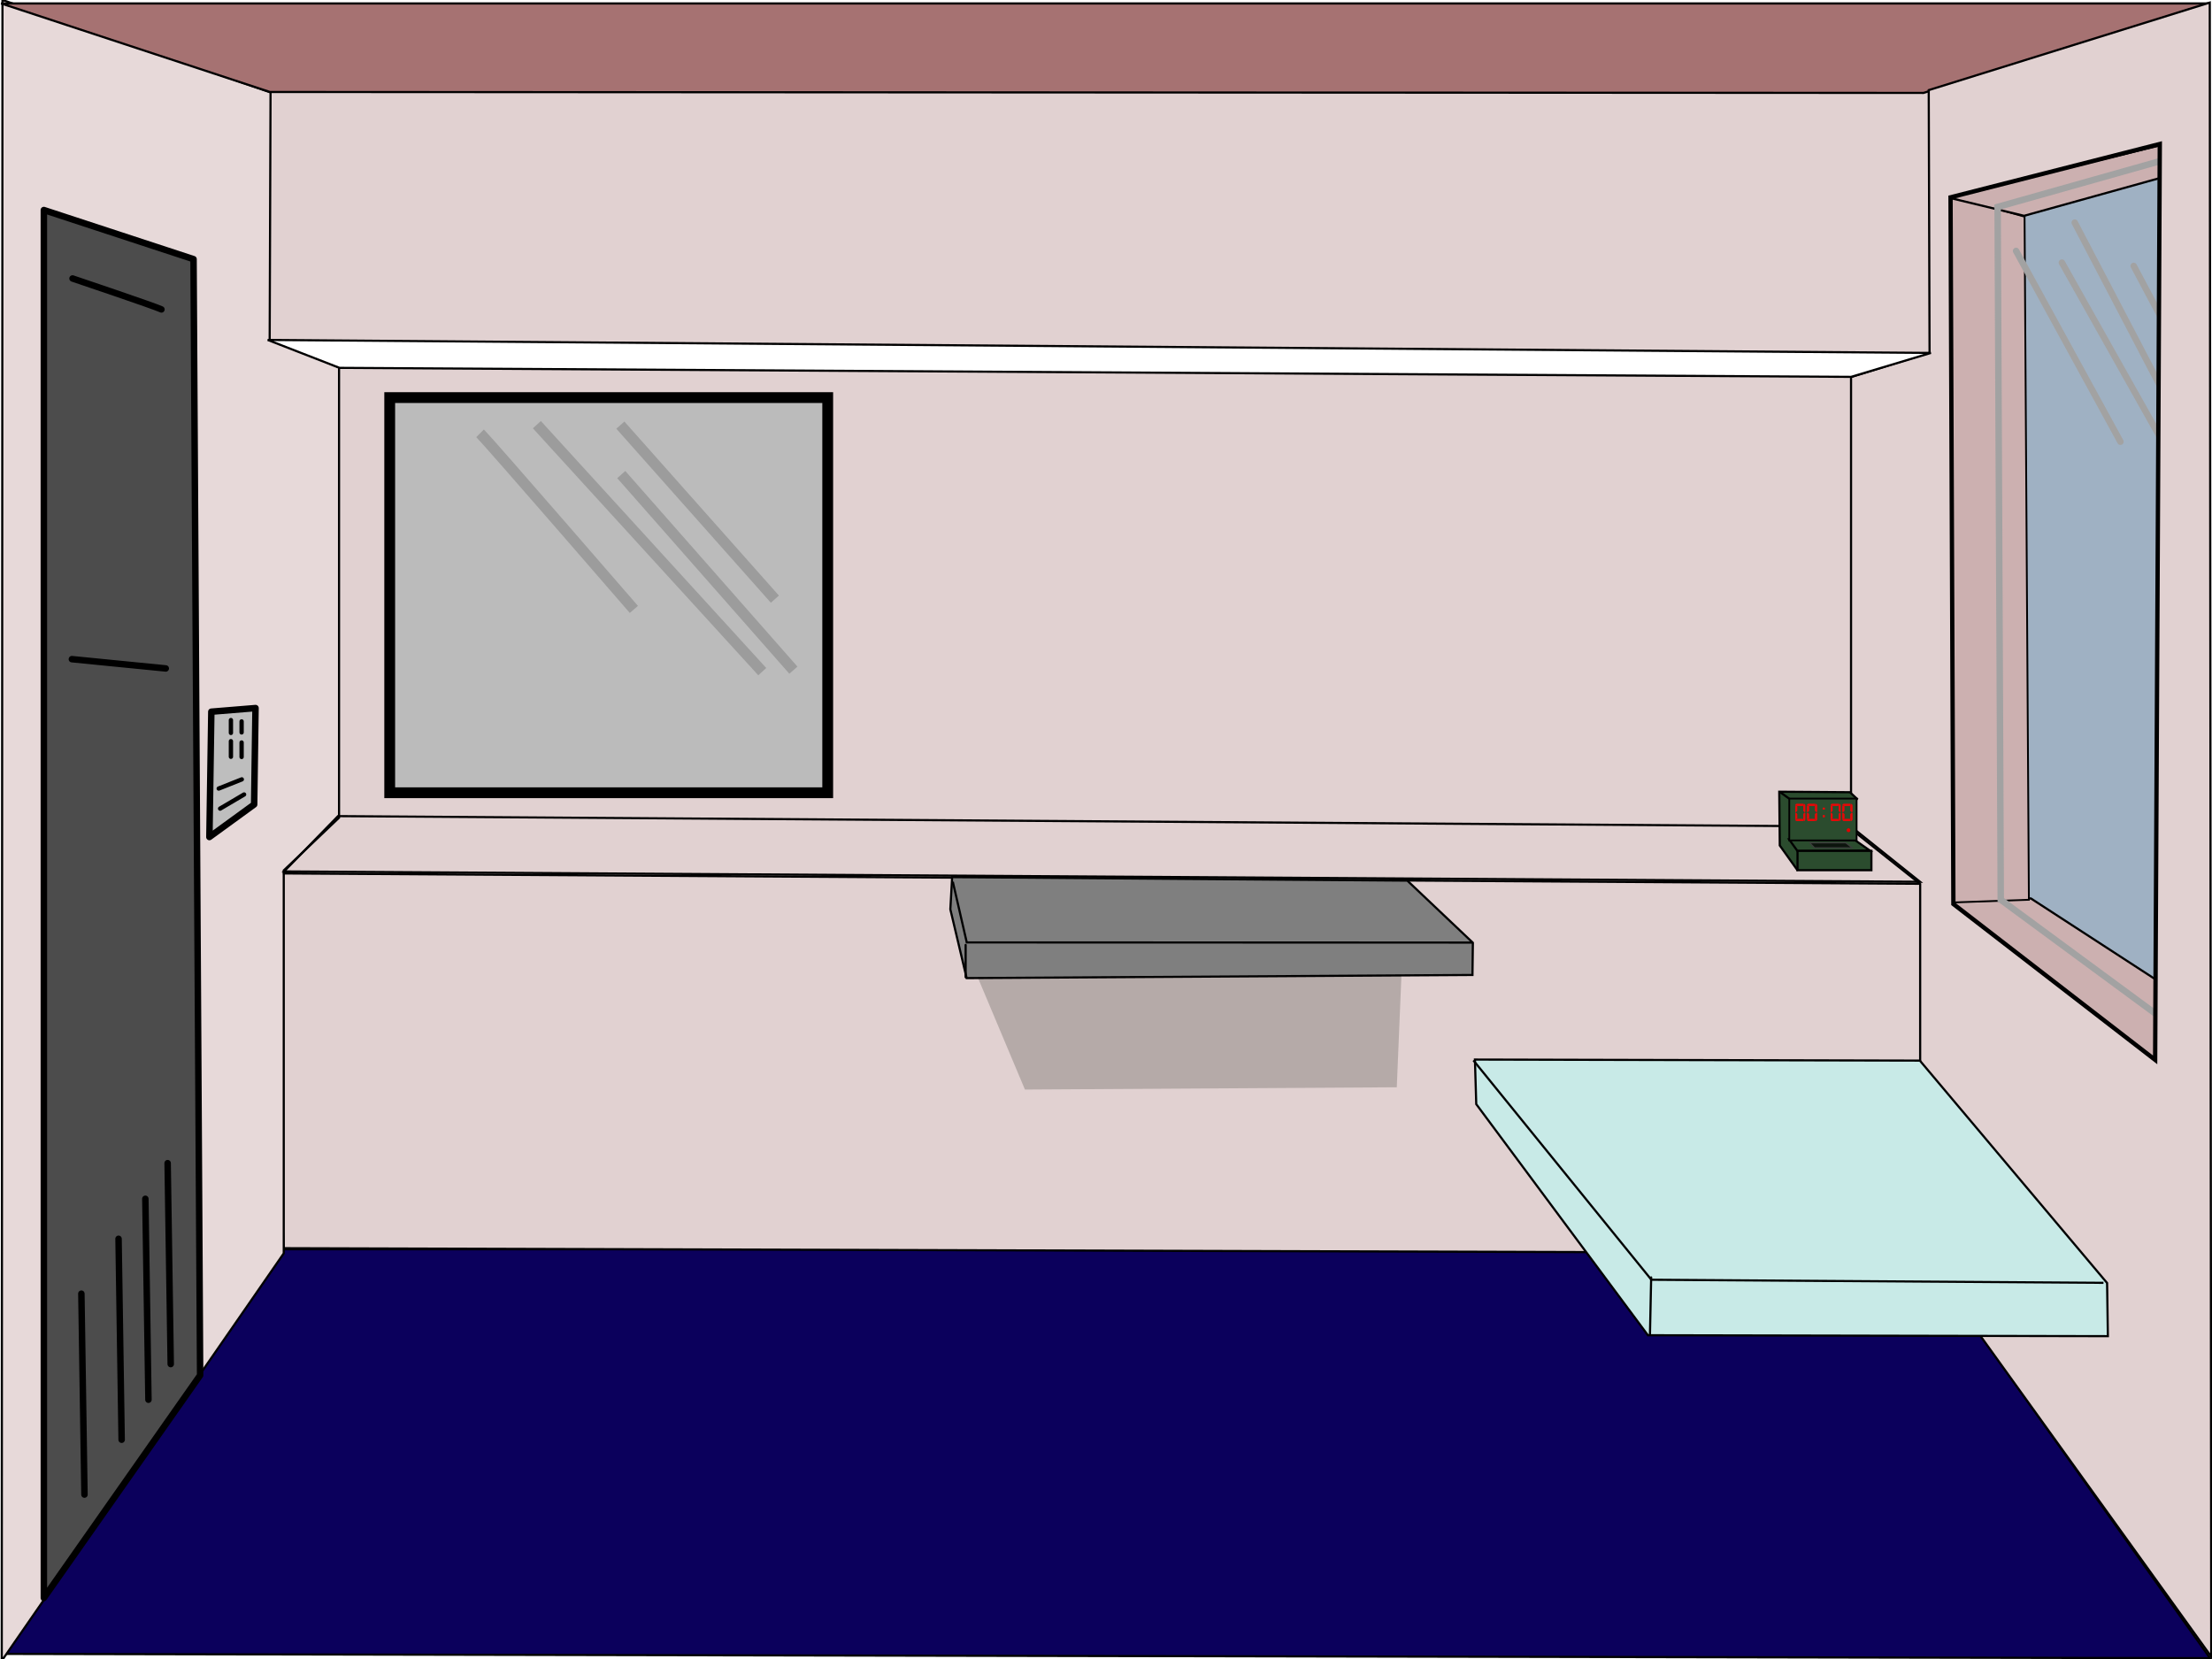 <?xml version="1.0" encoding="UTF-8" standalone="no"?>
<!-- Created with Inkscape (http://www.inkscape.org/) -->

<svg
   width="1024"
   height="768"
   viewBox="0 0 1024 768"
   version="1.1"
   id="svg5"
   inkscape:export-filename="bedroom_1.svg"
   inkscape:export-xdpi="96"
   inkscape:export-ydpi="96"
   inkscape:version="1.2.2 (b0a8486541, 2022-12-01)"
   sodipodi:docname="bedroom_1.svg"
   xmlns:inkscape="http://www.inkscape.org/namespaces/inkscape"
   xmlns:sodipodi="http://sodipodi.sourceforge.net/DTD/sodipodi-0.dtd"
   xmlns:xlink="http://www.w3.org/1999/xlink"
   xmlns="http://www.w3.org/2000/svg"
   xmlns:svg="http://www.w3.org/2000/svg">
  <sodipodi:namedview
     id="namedview7"
     pagecolor="#ffffff"
     bordercolor="#000000"
     borderopacity="0.25"
     inkscape:showpageshadow="2"
     inkscape:pageopacity="0.0"
     inkscape:pagecheckerboard="0"
     inkscape:deskcolor="#d1d1d1"
     inkscape:document-units="px"
     showgrid="false"
     showguides="false"
     inkscape:zoom="2.5420195"
     inkscape:cx="441.38135"
     inkscape:cy="401.25577"
     inkscape:window-width="2560"
     inkscape:window-height="1403"
     inkscape:window-x="0"
     inkscape:window-y="0"
     inkscape:window-maximized="1"
     inkscape:current-layer="clock">
    <sodipodi:guide
       position="1.786,633.135"
       orientation="1,0"
       id="guide677"
       inkscape:locked="false" />
    <sodipodi:guide
       position="330.464,0.788"
       orientation="0,-1"
       id="guide679"
       inkscape:locked="false" />
    <sodipodi:guide
       position="1024.438,379.482"
       orientation="1,0"
       id="guide681"
       inkscape:locked="false" />
    <sodipodi:guide
       position="568.041,768"
       orientation="0,-1"
       id="guide683"
       inkscape:locked="false" />
    <sodipodi:guide
       position="706.478,189.242"
       orientation="0,-1"
       id="guide685"
       inkscape:locked="false" />
    <sodipodi:guide
       position="131.292,590.264"
       orientation="1,0"
       id="guide3089"
       inkscape:locked="false" />
    <sodipodi:guide
       position="889.573,494.697"
       orientation="1,0"
       id="guide3091"
       inkscape:locked="false" />
    <sodipodi:guide
       position="362.617,728.702"
       orientation="0,-1"
       id="guide8009"
       inkscape:locked="false" />
  </sodipodi:namedview>
  <defs
     id="defs2">
    <filter
       y="-0.4"
       height="1.828"
       inkscape:menu-tooltip="Darkens the edge with an inner blur and adds a flexible glow"
       inkscape:menu="Shadows and Glows"
       inkscape:label="Dark and Glow"
       style="color-interpolation-filters:sRGB;"
       id="filter2202"
       x="-0.197"
       width="1.394">
      <feGaussianBlur
         stdDeviation="2.169"
         result="result6"
         id="feGaussianBlur2192" />
      <feComposite
         result="result8"
         in="SourceGraphic"
         operator="atop"
         in2="result6"
         id="feComposite2194" />
      <feComposite
         result="result9"
         operator="over"
         in2="SourceAlpha"
         in="result8"
         id="feComposite2196" />
      <feColorMatrix
         values="1 0 0 0 0 0 1 0 0 0 0 0 1 0 0 0 0 0 1 0 "
         result="result10"
         id="feColorMatrix2198" />
      <feBlend
         in="result10"
         mode="normal"
         in2="result6"
         id="feBlend2200" />
    </filter>
    <filter
       y="-2.3940055e-05"
       height="1"
       inkscape:menu-tooltip="Darkens the edge with an inner blur and adds a flexible glow"
       inkscape:menu="Shadows and Glows"
       inkscape:label="Dark and Glow"
       style="color-interpolation-filters:sRGB;"
       id="filter3792"
       x="-2.4982625e-05"
       width="1">
      <feGaussianBlur
         stdDeviation="1.6545655e-05"
         result="result6"
         id="feGaussianBlur3782" />
      <feComposite
         result="result8"
         in="SourceGraphic"
         operator="atop"
         in2="result6"
         id="feComposite3784" />
      <feComposite
         result="result9"
         operator="over"
         in2="SourceAlpha"
         in="result8"
         id="feComposite3786" />
      <feColorMatrix
         values="1 0 0 0 0 0 1 0 0 0 0 0 1 0 0 0 0 0 1 0 "
         result="result10"
         id="feColorMatrix3788" />
      <feBlend
         in="result10"
         mode="normal"
         in2="result6"
         id="feBlend3790" />
    </filter>
    <filter
       inkscape:collect="always"
       style="color-interpolation-filters:sRGB"
       id="filter3794"
       x="-0.219"
       y="-0.21"
       width="1.438"
       height="1.42">
      <feGaussianBlur
         inkscape:collect="always"
         stdDeviation="0.145"
         id="feGaussianBlur3796" />
    </filter>
    <clipPath
       clipPathUnits="userSpaceOnUse"
       id="clipPath3057">
      <use
         x="0"
         y="0"
         xlink:href="#g3053"
         id="use3059" />
    </clipPath>
  </defs>
  <g
     inkscape:label="room"
     inkscape:groupmode="layer"
     id="layer1"
     style="display:inline">
    <path
       style="opacity:1;fill:#0b005c;fill-opacity:1;stroke:#000000"
       d="M 2.508,765.642 131.027,578.319 h 757.524 l 134.561,189.302 z"
       id="floor" />
    <path
       style="display:inline;opacity:1;fill:#e1d1d1;fill-opacity:1;stroke:#000000"
       d="m 131.299,577.82 757.6,2.278 9.477,-545.192 -786.433,4.471 z"
       id="path8933"
       sodipodi:nodetypes="ccccc" />
    <path
       style="opacity:1;fill:#e7d9d9;fill-opacity:1;stroke:#000000"
       d="M 0.813,768.813 1.144,-0.003 125.241,42.769 124.84,157.178 156.953,170.044 v 208.488 l -25.598,24.408 v 42.483 134.791 z"
       id="path3093"
       sodipodi:nodetypes="cccccccccc" />
    <path
       style="opacity:1;fill:#a67272;fill-opacity:1;stroke:#000000"
       d="M 124.951,42.577 890.465,43.015 1022.568,1.591 H 0.495 Z"
       id="path8011"
       sodipodi:nodetypes="ccccc" />
    <path
       style="opacity:1;fill:#e1d1d1;fill-opacity:1;stroke:#000000"
       d="m 892.864,41.722 0.386,121.536 -36.35,11.287 -5e-4,126.133 -5e-4,83.109 31.997,25.416 v 170.462 l 134.745,187.226 -0.676,-765.697 z"
       id="path8391"
       sodipodi:nodetypes="cccccccccc" />
    <path
       style="fill:none;fill-opacity:0.205;stroke:#000000;stroke-width:1;stroke-linecap:round;stroke-dasharray:none;stroke-opacity:1;paint-order:markers fill stroke"
       d="M 888.212,409.127 131.424,404.337"
       id="path6822" />
    <path
       style="fill:none;fill-opacity:0.205;stroke:#000000;stroke-width:1;stroke-linecap:round;stroke-dasharray:none;stroke-opacity:1;paint-order:markers fill stroke"
       d="m 156.479,377.806 700.359,4.799 31.997,25.595 -757.33,-4.799 z"
       id="path6827"
       sodipodi:nodetypes="ccccc" />
    <path
       style="fill:#ffffff;fill-opacity:1;stroke:#000000;stroke-width:1;stroke-linecap:round;stroke-dasharray:none;stroke-opacity:1;paint-order:markers fill stroke"
       d="m 157.162,170.293 -33.237,-12.927 769.94,6.016 -36.929,11.08 z"
       id="path6831"
       sodipodi:nodetypes="ccccc" />
  </g>
  <g
     inkscape:groupmode="layer"
     id="window"
     inkscape:label="window">
    <g
       id="g3055"
       clip-path="url(#clipPath3057)">
      <g
         inkscape:label="Clip"
         id="g3053"
         style="display:inline">
        <path
           style="display:inline;fill:none;fill-opacity:1;stroke:none"
           d="m 902.964,91.337 1.316,327.157 93.4,72.146 2.155,-423.989 z"
           id="path8391-5"
           sodipodi:nodetypes="ccccc" />
      </g>
      <rect
         style="fill:#9fb1c3;fill-opacity:1;stroke:#5686a3;stroke-width:1;stroke-linecap:round;stroke-dasharray:none;stroke-opacity:1;paint-order:markers fill stroke"
         id="rect7780"
         width="269.774"
         height="477.634"
         x="881.622"
         y="29.834" />
      <g
         id="g3431"
         inkscape:label="car"
         transform="translate(372.885,3.589)"
         style="fill:#2f2f2f;fill-opacity:1">
        <path
           style="fill:#2f2f2f;fill-opacity:1;stroke:#000000;stroke-width:0.663;stroke-linecap:round;stroke-dasharray:none;stroke-opacity:1;paint-order:markers fill stroke"
           d="m 442.063,274.955 115.535,-1.769 v -82.969 l -64.414,-62.9 -101.189,5.308 -51.322,17.683 1.522,81.203 z"
           id="path3428" />
        <ellipse
           style="fill:#9f8b3b;fill-opacity:1;stroke:#000000;stroke-width:0.663;stroke-linecap:round;stroke-dasharray:none;stroke-opacity:1;paint-order:markers fill stroke"
           id="path3497"
           cx="474.336"
           cy="214.414"
           rx="13.97"
           ry="8.968" />
        <ellipse
           style="fill:#9f8b3b;fill-opacity:1;stroke:#000000;stroke-width:0.663;stroke-linecap:round;stroke-dasharray:none;stroke-opacity:1;paint-order:markers fill stroke"
           id="path3497-5"
           cx="529.742"
           cy="210.012"
           rx="13.97"
           ry="8.968" />
      </g>
      <path
         style="fill:#ccb0b0;fill-opacity:1;stroke:#000000;stroke-linecap:round;stroke-opacity:1"
         d="m 902.756,417.193 37.39,-1.287 63.194,41.048 4.933,17.106 -8.529,28.685 z"
         id="path3012"
         sodipodi:nodetypes="cccccc" />
      <path
         style="fill:#ccb0b0;fill-opacity:1;stroke:#000000;stroke-width:0.84;stroke-linecap:round;stroke-opacity:1"
         d="m 939.232,416.523 -2.004,-316.229 -35.48,-9.956 1.001,327.489 z"
         id="path3062"
         sodipodi:nodetypes="ccccc" />
      <path
         style="fill:#ccb0b0;fill-opacity:1;stroke:#000000;stroke-width:1;stroke-linecap:round;stroke-dasharray:none;stroke-opacity:1;paint-order:markers fill stroke"
         d="m 901.04,91.24 112.797,-27.325 -2.897,15.423 -73.936,20.568 z"
         id="path3302"
         sodipodi:nodetypes="ccccc" />
      <path
         style="fill:none;stroke-linecap:round;paint-order:markers fill stroke;stroke:#a2a2a2;stroke-opacity:1;stroke-width:3;stroke-dasharray:none"
         d="M 1008.333,476.983 926.209,416.516 924.765,95.796 1008.53,72.167"
         id="path713" />
      <path
         style="fill:none;stroke:#a2a2a2;stroke-width:3;stroke-linecap:round;stroke-dasharray:none;stroke-opacity:1;paint-order:markers fill stroke"
         d="m 954.51,121.568 61.781,109.864"
         id="path3106" />
      <path
         style="fill:none;stroke:#a2a2a2;stroke-width:3;stroke-linecap:round;stroke-dasharray:none;stroke-opacity:1;paint-order:markers fill stroke"
         d="m 960.461,103.061 45.605,87.273"
         id="path3108" />
      <path
         style="fill:none;stroke:#a2a2a2;stroke-width:3;stroke-linecap:round;stroke-dasharray:none;stroke-opacity:1;paint-order:markers fill stroke"
         d="m 987.753,123.108 32.085,60.402"
         id="path3110" />
      <path
         style="fill:none;stroke:#a2a2a2;stroke-width:3;stroke-linecap:round;stroke-dasharray:none;stroke-opacity:1;paint-order:markers fill stroke"
         d="m 933.308,116.157 48.3,88.312"
         id="path3112" />
    </g>
    <path
       style="display:inline;fill:none;fill-opacity:1;stroke:#000000;stroke-width:2;stroke-linecap:round;stroke-dasharray:none;stroke-opacity:1;paint-order:markers fill stroke"
       d="m 902.964,91.337 1.316,327.157 93.4,72.146 2.155,-423.989 z"
       id="path3242"
       sodipodi:nodetypes="ccccc" />
  </g>
  <g
     inkscape:groupmode="layer"
     id="bed"
     inkscape:label="bed">
    <path
       style="opacity:1;fill:#c8eae7;fill-opacity:1;stroke:#000000"
       d="m 762.864,618.12 -79.469,-106.983 -0.605,-20.636 205.971,0.485 86.676,102.956 0.359,24.605 z"
       id="path8939"
       sodipodi:nodetypes="ccccccc"
       inkscape:label="hover" />
    <path
       style="opacity:1;fill:#e1d1d1;fill-opacity:0;stroke:#000000"
       d="M 973.762,593.859 764.463,592.43 682.078,490.864"
       id="path8941"
       sodipodi:nodetypes="ccc" />
    <path
       style="fill:none;fill-opacity:0.205;stroke:#000000;stroke-width:1;stroke-linecap:round;stroke-dasharray:none;stroke-opacity:1;paint-order:markers fill stroke"
       d="m 763.815,617.929 0.559,-26.584"
       id="path6829"
       sodipodi:nodetypes="cc" />
  </g>
  <g
     inkscape:groupmode="layer"
     id="layer4"
     inkscape:label="desk"
     transform="translate(27.108,-25.255)"
     style="display:inline">
    <path
       style="fill:#0c150d;fill-opacity:0.205;stroke:none;stroke-width:0.5;stroke-linecap:round;stroke-dasharray:none;stroke-opacity:1;paint-order:markers fill stroke"
       d="m 412.603,446.978 34.759,82.665 172.144,-1.059 3.22,-77.416 z"
       id="path6126"
       sodipodi:nodetypes="ccccc" />
    <path
       style="opacity:1;fill:#7f7f7f;fill-opacity:1;stroke:#000000"
       d="m 412.832,446.199 0.832,-14.897 210.717,1.62 30.347,28.753 -0.188,14.922 -234.159,1.456 z"
       id="path9324"
       sodipodi:nodetypes="ccccccc" />
    <path
       style="opacity:1;fill:none;fill-opacity:1;stroke:#000000"
       d="m 413.977,433.419 6.458,28.11 234.316,0.068"
       id="path10562"
       sodipodi:nodetypes="ccc" />
    <path
       style="fill:#000000;fill-opacity:1;stroke:#000000;stroke-width:1;stroke-linecap:round;stroke-dasharray:none;stroke-opacity:1;paint-order:markers fill stroke"
       d="M 419.916,462.698 V 477.631"
       id="path4088"
       sodipodi:nodetypes="cc" />
  </g>
  <g
     inkscape:groupmode="layer"
     id="clock"
     inkscape:label="clock"
     transform="translate(174.767,-43.105)"
     style="display:inline">
    <path
       style="fill:#2b4c2e;fill-opacity:1;stroke:#000000"
       d="m 657.149,445.702 -8.006,-11.201 -0.236,-24.889 32.715,0.235 3.272,3.061 z"
       id="path2650"
       sodipodi:nodetypes="cccccc" />
    <path
       style="fill:#2b4c2e;fill-opacity:1;stroke:#000000"
       d="m 690.884,436.877 -6.727,-4.709 -30.684,-0.471 3.86,5.365 z"
       id="path2648"
       sodipodi:nodetypes="ccccc" />
    <rect
       style="fill:#2b4c2e;fill-opacity:1;stroke:#000000;stroke-width:0.81"
       id="rect2592"
       width="31.17"
       height="19.365"
       x="653.543"
       y="412.793" />
    <rect
       style="fill:#2b4c2e;fill-opacity:1;stroke:#000000"
       id="rect249"
       width="34.206"
       height="8.948"
       x="657.354"
       y="437.001" />
    <path
       style="fill:#2b4c2e;fill-opacity:1;stroke:#000000"
       d="m 649.007,409.594 4.574,3.293"
       id="path2753" />
    <g
       aria-label="00:00"
       id="text2809"
       style="font-size:12px;font-family:'Digital-7 Mono';-inkscape-font-specification:'Digital-7 Mono, Normal';fill:#e80707"
       inkscape:label="clock text">
      <path
         d="m 660.693,419.304 0.218,0.218 v 3.055 q -0.109,0.436 -0.545,0.545 l -0.327,-0.873 v -2.291 z m -0.545,3.818 h -3.273 q -0.436,-0.109 -0.545,-0.545 l 0.873,-0.327 h 2.618 z m -3.818,-0.764 v -2.836 l 0.218,-0.218 0.655,0.655 v 2.073 z m 3.491,-6.218 h -2.607 l -0.873,-0.327 q 0.109,-0.436 0.545,-0.545 h 3.262 z m -2.618,0.218 v 2.073 l -0.655,0.655 -0.218,-0.218 v -2.836 z m 2.836,2.073 v -2.291 l 0.327,-0.873 q 0.436,0.109 0.545,0.545 v 3.055 l -0.218,0.218 z"
         id="path324" />
      <path
         d="m 666.147,419.304 0.218,0.218 v 3.055 q -0.109,0.436 -0.545,0.545 l -0.327,-0.873 v -2.291 z m -0.545,3.818 h -3.273 q -0.436,-0.109 -0.545,-0.545 l 0.873,-0.327 h 2.618 z m -3.818,-0.764 v -2.836 l 0.218,-0.218 0.655,0.655 v 2.073 z m 3.491,-6.218 h -2.607 l -0.873,-0.327 q 0.109,-0.436 0.545,-0.545 h 3.262 z m -2.618,0.218 v 2.073 l -0.655,0.655 -0.218,-0.218 v -2.836 z m 2.836,2.073 v -2.291 l 0.327,-0.873 q 0.436,0.109 0.545,0.545 v 3.055 l -0.218,0.218 z"
         id="path326" />
      <path
         d="m 669.965,421.376 h -0.873 v -0.873 h 0.873 z m 0,-3.491 h -0.873 v -0.873 h 0.873 z"
         id="path328" />
      <path
         d="m 677.056,419.304 0.218,0.218 v 3.055 q -0.109,0.436 -0.545,0.545 l -0.327,-0.873 v -2.291 z m -0.545,3.818 h -3.273 q -0.436,-0.109 -0.545,-0.545 l 0.873,-0.327 h 2.618 z m -3.818,-0.764 v -2.836 l 0.218,-0.218 0.655,0.655 v 2.073 z m 3.491,-6.218 h -2.607 l -0.873,-0.327 q 0.109,-0.436 0.545,-0.545 h 3.262 z m -2.618,0.218 v 2.073 l -0.655,0.655 -0.218,-0.218 v -2.836 z m 2.836,2.073 v -2.291 l 0.327,-0.873 q 0.436,0.109 0.545,0.545 v 3.055 l -0.218,0.218 z"
         id="path330" />
      <path
         d="m 682.511,419.304 0.218,0.218 v 3.055 q -0.109,0.436 -0.545,0.545 l -0.327,-0.873 v -2.291 z m -0.545,3.818 h -3.273 q -0.436,-0.109 -0.545,-0.545 l 0.873,-0.327 h 2.618 z m -3.818,-0.764 v -2.836 l 0.218,-0.218 0.655,0.655 v 2.073 z m 3.491,-6.218 h -2.607 l -0.873,-0.327 q 0.109,-0.436 0.545,-0.545 h 3.262 z m -2.618,0.218 v 2.073 l -0.655,0.655 -0.218,-0.218 v -2.836 z m 2.836,2.073 v -2.291 l 0.327,-0.873 q 0.436,0.109 0.545,0.545 v 3.055 l -0.218,0.218 z"
         id="path332" />
      <ellipse
         style="font-size:12px;font-family:'Digital-7 Mono';-inkscape-font-specification:'Digital-7 Mono, Normal';opacity:1;fill:#e20000;fill-opacity:1;stroke:none;stroke-width:1;stroke-linecap:round;stroke-dasharray:none;stroke-opacity:1;filter:url(#filter3792)"
         id="path3114-2"
         cx="680.979"
         cy="427.433"
         rx="0.795"
         ry="0.829" />
    </g>
    <g
       id="g1898"
       inkscape:label="alarm"
       style="display:none">
      <path
         style="fill:#e80707;stroke:#ff1717;stroke-width:5;stroke-linecap:round;stroke-dasharray:none;stroke-opacity:1"
         d="M 644.848,418.309 622.112,412.015"
         id="path389"
         sodipodi:nodetypes="cc" />
      <path
         style="fill:#e80707;stroke:#ff1717;stroke-width:5;stroke-linecap:round;stroke-dasharray:none;stroke-opacity:1"
         d="m 646.003,408.741 -27.773,-16.004"
         id="path1096" />
      <path
         style="fill:#e80707;stroke:#ff1717;stroke-width:5;stroke-linecap:round;stroke-dasharray:none;stroke-opacity:1"
         d="M 652.926,405.741 635.867,372.644"
         id="path1098" />
      <path
         style="fill:#e80707;stroke:#ff1717;stroke-width:5;stroke-linecap:round;stroke-dasharray:none;stroke-opacity:1"
         d="M 663.136,405.203 654.977,367.689"
         id="path1100" />
      <path
         style="fill:#e80707;stroke:#ff1717;stroke-width:5;stroke-linecap:round;stroke-dasharray:none;stroke-opacity:1"
         d="m 671.154,404.878 1.865,-37.646"
         id="path1102" />
      <path
         style="fill:#e80707;stroke:#ff1717;stroke-width:5;stroke-linecap:round;stroke-dasharray:none;stroke-opacity:1"
         d="m 680.939,404.883 8.599,-29.813"
         id="path1104" />
      <path
         style="display:inline;fill:#e80707;stroke:#ff1717;stroke-width:5;stroke-linecap:round;stroke-dasharray:none;stroke-opacity:1"
         d="m 688.843,409.042 14.5,-18.45"
         id="path1106" />
      <path
         style="fill:#e80707;stroke:#ff1717;stroke-width:5;stroke-linecap:round;stroke-dasharray:none;stroke-opacity:1"
         d="m 691.41,416.825 22.872,-4.112"
         id="path1109" />
    </g>
    <path
       style="fill:none;stroke:none;stroke-width:1;stroke-linecap:round;stroke-dasharray:none;stroke-opacity:1"
       d="m 648.934,434.075 8.336,11.324 34.169,0.267 0.267,-8.766 -7.209,-4.546 0.268,-19.858 -3.476,-3.314 -32.612,0.268 z"
       id="path1952"
       inkscape:label="hover" />
    <g
       aria-label="00:00"
       id="g2178"
       style="font-size:12px;font-family:'Digital-7 Mono';-inkscape-font-specification:'Digital-7 Mono, Normal';display:inline;mix-blend-mode:normal;fill:#e80707;filter:url(#filter2202)"
       inkscape:label="clock text bright">
      <path
         d="m 660.693,419.304 0.218,0.218 v 3.055 q -0.109,0.436 -0.545,0.545 l -0.327,-0.873 v -2.291 z m -0.545,3.818 h -3.273 q -0.436,-0.109 -0.545,-0.545 l 0.873,-0.327 h 2.618 z m -3.818,-0.764 v -2.836 l 0.218,-0.218 0.655,0.655 v 2.073 z m 3.491,-6.218 h -2.607 l -0.873,-0.327 q 0.109,-0.436 0.545,-0.545 h 3.262 z m -2.618,0.218 v 2.073 l -0.655,0.655 -0.218,-0.218 v -2.836 z m 2.836,2.073 v -2.291 l 0.327,-0.873 q 0.436,0.109 0.545,0.545 v 3.055 l -0.218,0.218 z"
         id="path2168" />
      <path
         d="m 666.147,419.304 0.218,0.218 v 3.055 q -0.109,0.436 -0.545,0.545 l -0.327,-0.873 v -2.291 z m -0.545,3.818 h -3.273 q -0.436,-0.109 -0.545,-0.545 l 0.873,-0.327 h 2.618 z m -3.818,-0.764 v -2.836 l 0.218,-0.218 0.655,0.655 v 2.073 z m 3.491,-6.218 h -2.607 l -0.873,-0.327 q 0.109,-0.436 0.545,-0.545 h 3.262 z m -2.618,0.218 v 2.073 l -0.655,0.655 -0.218,-0.218 v -2.836 z m 2.836,2.073 v -2.291 l 0.327,-0.873 q 0.436,0.109 0.545,0.545 v 3.055 l -0.218,0.218 z"
         id="path2170" />
      <path
         d="m 669.965,421.376 h -0.873 v -0.873 h 0.873 z m 0,-3.491 h -0.873 v -0.873 h 0.873 z"
         id="path2172" />
      <path
         d="m 677.056,419.304 0.218,0.218 v 3.055 q -0.109,0.436 -0.545,0.545 l -0.327,-0.873 v -2.291 z m -0.545,3.818 h -3.273 q -0.436,-0.109 -0.545,-0.545 l 0.873,-0.327 h 2.618 z m -3.818,-0.764 v -2.836 l 0.218,-0.218 0.655,0.655 v 2.073 z m 3.491,-6.218 h -2.607 l -0.873,-0.327 q 0.109,-0.436 0.545,-0.545 h 3.262 z m -2.618,0.218 v 2.073 l -0.655,0.655 -0.218,-0.218 v -2.836 z m 2.836,2.073 v -2.291 l 0.327,-0.873 q 0.436,0.109 0.545,0.545 v 3.055 l -0.218,0.218 z"
         id="path2174" />
      <path
         d="m 682.511,419.304 0.218,0.218 v 3.055 q -0.109,0.436 -0.545,0.545 l -0.327,-0.873 v -2.291 z m -0.545,3.818 h -3.273 q -0.436,-0.109 -0.545,-0.545 l 0.873,-0.327 h 2.618 z m -3.818,-0.764 v -2.836 l 0.218,-0.218 0.655,0.655 v 2.073 z m 3.491,-6.218 h -2.607 l -0.873,-0.327 q 0.109,-0.436 0.545,-0.545 h 3.262 z m -2.618,0.218 v 2.073 l -0.655,0.655 -0.218,-0.218 v -2.836 z m 2.836,2.073 v -2.291 l 0.327,-0.873 q 0.436,0.109 0.545,0.545 v 3.055 l -0.218,0.218 z"
         id="path2176" />
      <ellipse
         style="opacity:1;fill:#e20000;fill-opacity:1;stroke:none;stroke-width:1;stroke-linecap:round;stroke-dasharray:none;stroke-opacity:1;filter:url(#filter3794)"
         id="path3114"
         cx="680.96"
         cy="427.441"
         rx="0.795"
         ry="0.829" />
    </g>
    <path
       style="fill:#0c150d;fill-opacity:1;stroke:#3c3c3c;stroke-width:0.5;stroke-linecap:round;stroke-dasharray:none;stroke-opacity:1;paint-order:markers fill stroke"
       d="m 665.223,435.557 h 17.389 l -2.911,-2.264 h -16.643 z"
       id="path4366" />
  </g>
  <g
     inkscape:groupmode="layer"
     id="mirror"
     inkscape:label="mirror"
     style="display:inline;fill:#ffccaa"
     transform="translate(-2.14,-17.405)">
    <rect
       style="opacity:1;fill:#bbbbbb;fill-opacity:1;stroke:#000000;stroke-width:5;stroke-dasharray:none;stroke-opacity:1"
       id="rect11578"
       width="202.765"
       height="182.932"
       x="182.55"
       y="201.459"
       ry="0" />
    <path
       style="opacity:1;fill:#ffccaa;fill-opacity:1;stroke:#9c9c9c;stroke-width:5;stroke-dasharray:none;stroke-opacity:1"
       d="m 289.323,214.201 71.537,80.569"
       id="path14624" />
    <path
       style="opacity:1;fill:#ffccaa;fill-opacity:1;stroke:#9c9c9c;stroke-width:5;stroke-dasharray:none;stroke-opacity:1"
       d="M 250.666,213.991 355.012,328.324"
       id="path14626" />
    <path
       style="opacity:1;fill:#ffccaa;fill-opacity:1;stroke:#9c9c9c;stroke-width:5;stroke-dasharray:none;stroke-opacity:1"
       d="m 289.739,237.091 79.685,90.556"
       id="path14628" />
    <path
       style="opacity:1;fill:#ffccaa;fill-opacity:1;stroke:#9c9c9c;stroke-width:5;stroke-dasharray:none;stroke-opacity:1"
       d="m 224.388,218.001 c 4.687,4.689 71.196,81.524 71.196,81.524"
       id="path14630" />
  </g>
  <g
     inkscape:groupmode="layer"
     id="layer2"
     inkscape:label="sink" />
  <g
     inkscape:groupmode="layer"
     id="layer3"
     inkscape:label="door">
    <path
       style="fill:#4c4c4c;fill-opacity:1;stroke:#000000;stroke-width:3;stroke-linecap:round;stroke-dasharray:none;stroke-opacity:1;paint-order:markers fill stroke;stroke-linejoin:round"
       d="M 92.645,636.656 89.596,119.969 20.303,97.228 V 739.728 Z"
       id="path7227" />
    <path
       style="fill:#4c4c4c;fill-opacity:1;stroke:#000000;stroke-width:3;stroke-linecap:round;stroke-linejoin:round;stroke-dasharray:none;stroke-opacity:1;paint-order:markers fill stroke"
       d="M 76.731,309.44 33.278,305.145"
       id="path7769" />
    <path
       style="fill:#4c4c4c;fill-opacity:1;stroke:#000000;stroke-width:3;stroke-linecap:round;stroke-linejoin:round;stroke-dasharray:none;stroke-opacity:1;paint-order:markers fill stroke"
       d="m 77.602,538.462 1.432,93.004"
       id="path7771" />
    <path
       style="fill:#4c4c4c;fill-opacity:1;stroke:#000000;stroke-width:3;stroke-linecap:round;stroke-linejoin:round;stroke-dasharray:none;stroke-opacity:1;paint-order:markers fill stroke"
       d="m 67.287,554.963 1.432,93.004"
       id="path7771-3" />
    <path
       style="fill:#4c4c4c;fill-opacity:1;stroke:#000000;stroke-width:3;stroke-linecap:round;stroke-linejoin:round;stroke-dasharray:none;stroke-opacity:1;paint-order:markers fill stroke"
       d="m 54.879,573.485 1.432,93.004"
       id="path7771-3-6" />
    <path
       style="fill:#4c4c4c;fill-opacity:1;stroke:#000000;stroke-width:3;stroke-linecap:round;stroke-linejoin:round;stroke-dasharray:none;stroke-opacity:1;paint-order:markers fill stroke"
       d="m 37.671,598.878 1.432,93.004"
       id="path7771-3-6-7" />
    <path
       style="fill:#4c4c4c;fill-opacity:1;stroke:#000000;stroke-width:3;stroke-linecap:round;stroke-linejoin:round;stroke-dasharray:none;stroke-opacity:1;paint-order:markers fill stroke"
       d="m 74.729,143.236 c -2.863,-1.432 -41.149,-14.317 -41.149,-14.317"
       id="path7884" />
    <path
       style="fill:#bebebe;fill-opacity:1;stroke:#000000;stroke-width:3;stroke-linecap:round;stroke-linejoin:round;stroke-dasharray:none;stroke-opacity:1;paint-order:markers fill stroke"
       d="m 97.831,329.463 -0.894,58.023 20.715,-15.063 0.637,-44.632 z"
       id="path7886"
       sodipodi:nodetypes="ccccc" />
    <path
       style="fill:#bebebe;fill-opacity:1;stroke:#000000;stroke-width:2;stroke-linecap:round;stroke-linejoin:round;stroke-dasharray:none;stroke-opacity:1;paint-order:markers fill stroke"
       d="m 101.898,374.327 11.096,-6.535"
       id="path7942" />
    <path
       style="fill:#bebebe;fill-opacity:1;stroke:#000000;stroke-width:2;stroke-linecap:round;stroke-linejoin:round;stroke-dasharray:none;stroke-opacity:1;paint-order:markers fill stroke"
       d="m 101.252,365.042 10.688,-4.246"
       id="path7944" />
    <path
       style="fill:#bebebe;fill-opacity:1;stroke:#000000;stroke-width:2;stroke-linecap:round;stroke-linejoin:round;stroke-dasharray:none;stroke-opacity:1;paint-order:markers fill stroke"
       d="m 111.848,333.957 c 0,0.849 0,5.095 0,5.095"
       id="path7946" />
    <path
       style="fill:#bebebe;fill-opacity:1;stroke:#000000;stroke-width:2;stroke-linecap:round;stroke-linejoin:round;stroke-dasharray:none;stroke-opacity:1;paint-order:markers fill stroke"
       d="m 111.848,343.722 v 6.701"
       id="path7948" />
    <path
       style="fill:#bebebe;fill-opacity:1;stroke:#000000;stroke-width:2;stroke-linecap:round;stroke-linejoin:round;stroke-dasharray:none;stroke-opacity:1;paint-order:markers fill stroke"
       d="m 106.899,333.348 v 5.944"
       id="path7950" />
    <path
       style="fill:#bebebe;fill-opacity:1;stroke:#000000;stroke-width:2;stroke-linecap:round;stroke-linejoin:round;stroke-dasharray:none;stroke-opacity:1;paint-order:markers fill stroke"
       d="m 106.899,343.113 v 7.218"
       id="path7952" />
  </g>
</svg>
